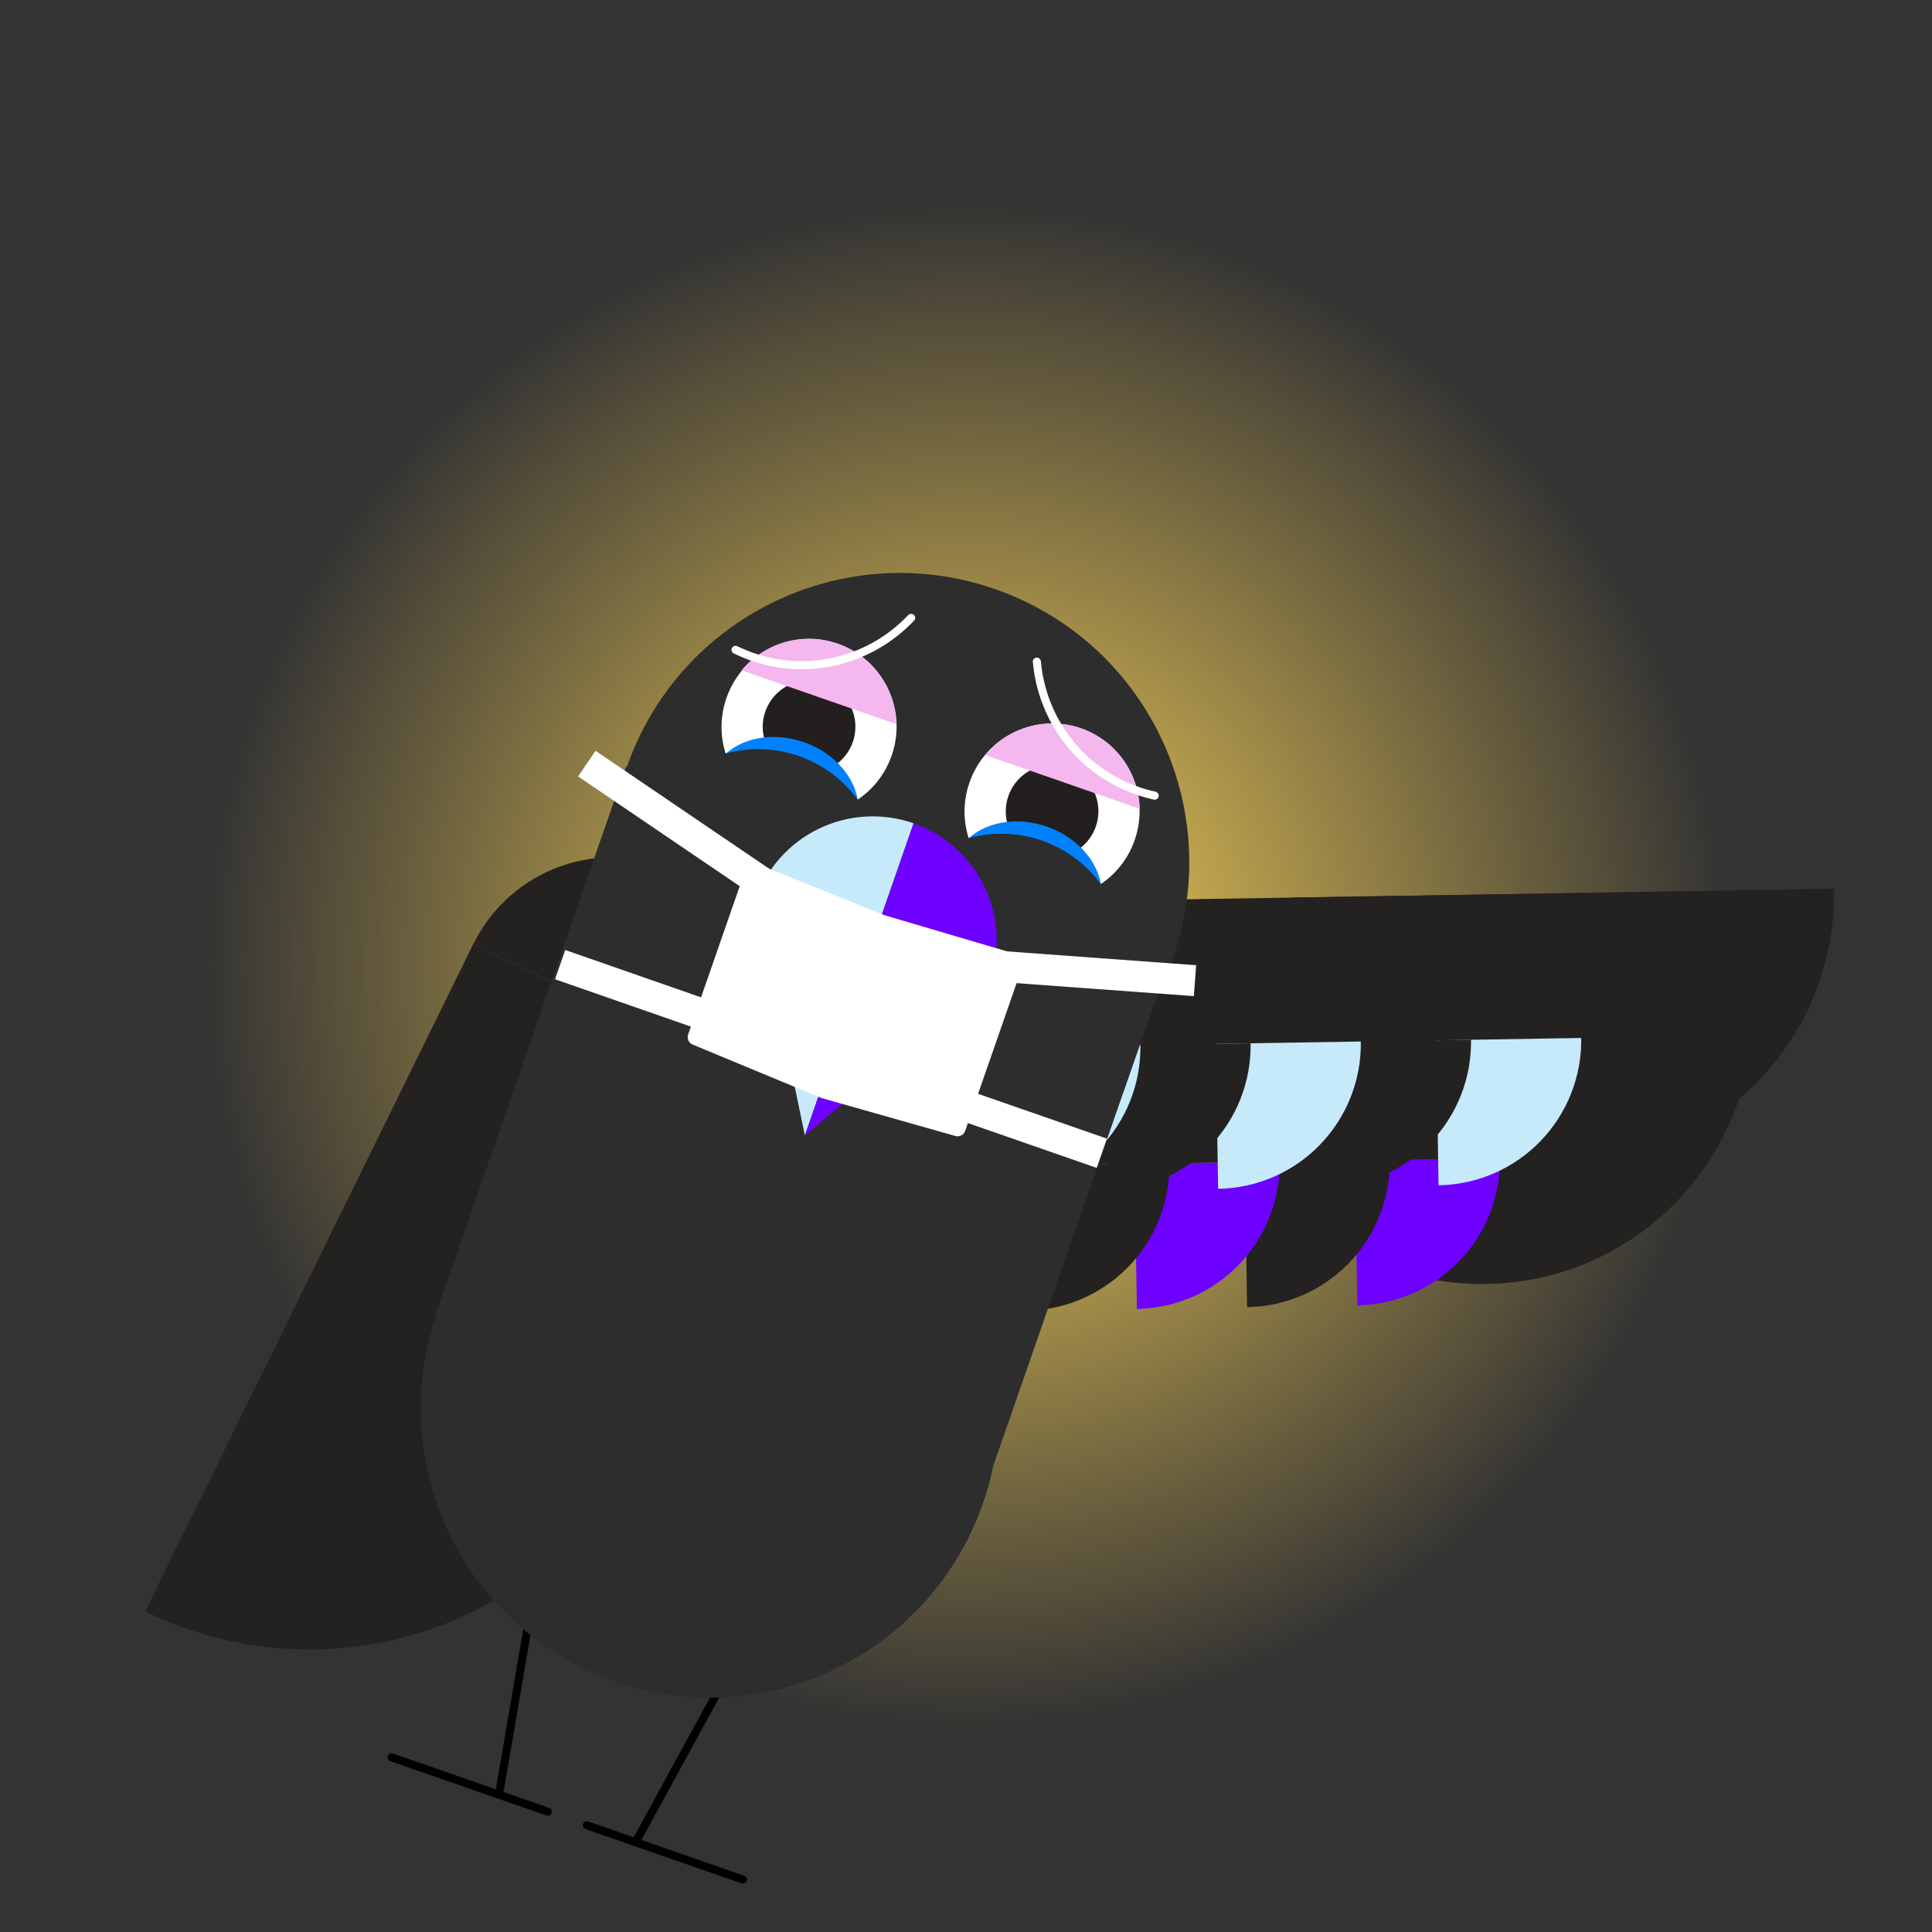 <svg width="542" height="542" viewBox="0 0 542 542" fill="none" xmlns="http://www.w3.org/2000/svg">
<rect x="0" y="0" width="542" height="542" fill="#333333" stroke="none"/>
<circle cx="270.959" cy="270.628" r="216.063" transform="rotate(17.339 270.959 270.628)" fill="url(#paint0_radial_41_4220)"/>
<path d="M413.9 208.362C414.129 208.356 414.357 208.352 414.586 208.348C414.815 208.344 415.043 208.342 415.272 208.34L413.9 208.362Z" fill="#242121"/>
<path d="M491.723 282.453C491.728 282.655 491.732 282.858 491.735 283.061C492.408 324.997 458.957 359.538 417.022 360.21C375.087 360.883 340.547 327.434 339.873 285.5L491.733 283.064L491.723 282.453Z" fill="#242121"/>
<path d="M491.735 283.061C491.821 288.403 490.854 293.708 488.889 298.676C486.924 303.644 484 308.177 480.283 312.014C476.566 315.852 472.13 318.92 467.228 321.044C462.325 323.167 457.053 324.304 451.711 324.39L451.058 283.712L491.735 283.061Z" fill="#242121"/>
<path d="M296.482 286.195C291.14 286.281 285.868 287.418 280.965 289.541C276.063 291.665 271.627 294.733 267.91 298.571C264.193 302.408 261.269 306.941 259.304 311.909C257.339 316.877 256.372 322.183 256.457 327.525L297.135 326.872L296.482 286.195Z" fill="#242121"/>
<path d="M296.485 286.192L297.137 326.869L451.711 324.39L451.058 283.712L296.485 286.192Z" fill="#242121"/>
<path d="M380.773 366.217C386.115 366.131 391.387 364.994 396.29 362.871C401.192 360.747 405.628 357.679 409.345 353.841C413.062 350.003 415.986 345.471 417.951 340.503C419.916 335.535 420.884 330.229 420.798 324.887L380.12 325.539L380.773 366.217Z" fill="#6E00FF"/>
<path d="M349.856 366.713C355.198 366.627 360.47 365.49 365.373 363.367C370.275 361.243 374.711 358.175 378.428 354.337C382.145 350.499 385.069 345.967 387.034 340.999C388.999 336.031 389.967 330.725 389.881 325.383L349.204 326.035L349.856 366.713Z" fill="#242121"/>
<path d="M318.941 367.208C324.283 367.123 329.555 365.986 334.458 363.862C339.36 361.739 343.796 358.671 347.513 354.833C351.23 350.995 354.154 346.463 356.119 341.495C358.084 336.527 359.052 331.221 358.966 325.879L318.288 326.531L318.941 367.208Z" fill="#6E00FF"/>
<path d="M288.024 367.704C293.366 367.619 298.638 366.482 303.541 364.358C308.443 362.235 312.879 359.167 316.596 355.329C320.313 351.491 323.237 346.959 325.202 341.991C327.167 337.023 328.135 331.716 328.049 326.375L287.371 327.027L288.024 367.704Z" fill="#242121"/>
<path d="M257.11 368.2C262.452 368.115 267.724 366.978 272.627 364.854C277.529 362.731 281.965 359.663 285.682 355.825C289.399 351.987 292.323 347.455 294.288 342.487C296.253 337.519 297.22 332.212 297.135 326.87L256.457 327.523L257.11 368.2Z" fill="#6E00FF"/>
<path d="M436.696 174.667C436.925 174.661 437.153 174.656 437.382 174.653C437.611 174.649 437.839 174.647 438.068 174.645L436.696 174.667Z" fill="#242121"/>
<path d="M514.519 248.757C514.524 248.96 514.528 249.163 514.531 249.366C515.203 291.302 481.753 325.842 439.818 326.515C397.883 327.188 363.343 293.739 362.669 251.805L514.529 249.369L514.519 248.757Z" fill="#242121"/>
<path d="M514.531 249.366C514.617 254.708 513.65 260.013 511.685 264.981C509.72 269.949 506.796 274.481 503.079 278.319C499.362 282.157 494.926 285.225 490.024 287.348C485.121 289.472 479.849 290.609 474.507 290.695L473.854 250.017L514.531 249.366Z" fill="#242121"/>
<path d="M319.278 252.5C313.936 252.586 308.664 253.723 303.761 255.846C298.859 257.969 294.423 261.037 290.706 264.875C286.989 268.713 284.065 273.245 282.1 278.213C280.135 283.181 279.168 288.488 279.253 293.83L319.931 293.177L319.278 252.5Z" fill="#242121"/>
<path d="M319.281 252.496L319.933 293.174L474.507 290.695L473.854 250.017L319.281 252.496Z" fill="#242121"/>
<path d="M403.569 332.521C408.911 332.436 414.183 331.299 419.086 329.175C423.988 327.052 428.424 323.984 432.141 320.146C435.858 316.308 438.782 311.776 440.747 306.808C442.712 301.84 443.679 296.533 443.594 291.192L402.916 291.844L403.569 332.521Z" fill="#C7EAFB"/>
<path d="M372.652 333.017C377.994 332.932 383.266 331.795 388.169 329.671C393.071 327.548 397.507 324.48 401.224 320.642C404.941 316.804 407.865 312.272 409.83 307.304C411.795 302.336 412.762 297.029 412.677 291.688L371.999 292.34L372.652 333.017Z" fill="#242121"/>
<path d="M341.737 333.513C347.079 333.428 352.351 332.291 357.254 330.167C362.156 328.044 366.592 324.976 370.309 321.138C374.026 317.3 376.95 312.768 378.915 307.8C380.88 302.832 381.847 297.525 381.762 292.183L341.084 292.836L341.737 333.513Z" fill="#C7EAFB"/>
<path d="M310.82 334.009C316.162 333.923 321.434 332.786 326.337 330.663C331.239 328.54 335.675 325.471 339.392 321.634C343.109 317.796 346.033 313.263 347.998 308.296C349.963 303.328 350.93 298.021 350.845 292.679L310.167 293.332L310.82 334.009Z" fill="#242121"/>
<path d="M279.906 334.505C285.248 334.419 290.52 333.282 295.423 331.159C300.325 329.036 304.761 325.967 308.478 322.129C312.195 318.292 315.119 313.759 317.084 308.791C319.049 303.823 320.016 298.517 319.931 293.175L279.253 293.828L279.906 334.505Z" fill="#C7EAFB"/>
<path d="M132.83 264.796C157.661 277.005 176.626 298.578 185.551 324.769C194.476 350.961 192.632 379.625 180.423 404.456C168.214 429.287 146.641 448.251 120.449 457.177C94.258 466.102 65.594 464.257 40.763 452.049L132.83 264.796Z" fill="#242121"/>
<path d="M132.83 264.796C135.349 259.673 138.852 255.096 143.14 251.327C147.427 247.558 152.415 244.67 157.819 242.829C163.222 240.988 168.936 240.229 174.633 240.595C180.33 240.962 185.899 242.447 191.022 244.966L171.841 283.977L132.83 264.796Z" fill="#242121"/>
<path d="M98.954 432.218C96.436 437.341 92.932 441.918 88.645 445.687C84.357 449.456 79.369 452.344 73.966 454.185C68.562 456.027 62.849 456.786 57.152 456.419C51.455 456.052 45.886 454.567 40.763 452.049L59.943 413.038L98.954 432.218Z" fill="#242121"/>
<path d="M171.841 283.977L132.83 264.796L59.943 413.038L98.954 432.218L171.841 283.977Z" fill="#242121"/>
<path d="M203.66 470.403L178.308 516.816" stroke="black" stroke-width="2.26" stroke-linecap="round"/>
<path d="M148.916 451.358L139.988 503.484" stroke="black" stroke-width="2.26" stroke-linecap="round"/>
<path d="M109.878 493.008L153.673 508.243" stroke="black" stroke-width="2.26" stroke-linecap="round"/>
<path d="M208.417 527.289L164.622 512.053" stroke="black" stroke-width="2.26" stroke-linecap="round"/>
<path d="M328.365 268.315L175.651 215.187L122.326 368.469L275.04 421.597L328.365 268.315Z" fill="#2D2D2D"/>
<path d="M328.365 268.315L175.651 215.187L162.32 253.508L315.034 306.635L328.365 268.315Z" fill="#2D2D2D"/>
<circle cx="81.146" cy="81.146" r="81.146" transform="matrix(-0.944 -0.329 -0.329 0.944 302.44 345.211)" fill="#2D2D2D"/>
<path d="M175.829 215.239C161.103 257.566 183.48 303.817 225.807 318.542C268.135 333.267 314.385 310.891 329.111 268.564C343.836 226.236 321.46 179.985 279.132 165.26C236.805 150.535 190.554 172.911 175.829 215.239Z" fill="#2D2D2D"/>
<path d="M328.369 268.307L175.655 215.18L151.963 283.282C150.323 287.998 152.816 293.151 157.531 294.791L293.168 341.977C297.884 343.618 303.037 341.125 304.677 336.409L328.369 268.307Z" fill="#2D2D2D"/>
<path d="M218.878 227.151C231.679 231.604 245.681 224.798 250.151 211.949C254.622 199.099 247.867 185.072 235.066 180.619C222.264 176.165 208.262 182.971 203.792 195.821C199.322 208.67 206.076 222.697 218.878 227.151Z" fill="white"/>
<path d="M222.689 216.204C229.466 218.562 236.879 214.959 239.246 208.156C241.612 201.354 238.036 193.928 231.259 191.57C224.482 189.212 217.069 192.815 214.702 199.618C212.336 206.421 215.911 213.847 222.689 216.204Z" fill="#231F20"/>
<path d="M214.208 240.61C225.362 244.49 236.928 240.382 240.041 231.434C243.154 222.486 236.635 212.086 225.481 208.206C214.326 204.325 202.761 208.433 199.648 217.382C196.535 226.33 203.054 236.729 214.208 240.61Z" fill="#0082FF"/>
<path d="M201.202 277.764C219.275 284.052 239.042 274.443 245.353 256.302C251.664 238.162 242.129 218.359 224.055 212.072C205.982 205.784 186.215 215.393 179.904 233.534C173.593 251.674 183.129 271.477 201.202 277.764Z" fill="#2D2D2D"/>
<path d="M287.053 250.865C299.855 255.319 313.857 248.513 318.327 235.663C322.797 222.814 316.043 208.787 303.241 204.333C290.439 199.88 276.438 206.686 271.968 219.535C267.497 232.385 274.252 246.412 287.053 250.865Z" fill="white"/>
<path d="M290.865 239.915C297.642 242.273 305.055 238.67 307.421 231.867C309.788 225.065 306.212 217.639 299.435 215.281C292.657 212.923 285.245 216.526 282.878 223.329C280.511 230.132 284.087 237.558 290.865 239.915Z" fill="#231F20"/>
<path d="M282.374 264.388C293.555 268.278 305.149 264.16 308.269 255.19C311.389 246.221 304.855 235.796 293.674 231.906C282.493 228.016 270.899 232.135 267.779 241.104C264.658 250.074 271.193 260.498 282.374 264.388Z" fill="#0082FF"/>
<path d="M269.44 301.502C287.513 307.79 307.281 298.181 313.591 280.041C319.902 261.9 310.367 242.098 292.294 235.81C274.221 229.523 254.453 239.131 248.143 257.272C241.832 275.412 251.367 295.215 269.44 301.502Z" fill="#2D2D2D"/>
<path d="M277.69 275.223C279.191 270.91 279.827 266.343 279.563 261.784C279.299 257.224 278.139 252.762 276.15 248.65C274.161 244.539 271.382 240.86 267.971 237.823C264.56 234.786 260.584 232.451 256.271 230.95L244.844 263.796L277.69 275.223Z" fill="#6E00FF"/>
<path d="M211.997 252.371C213.498 248.058 215.833 244.082 218.87 240.672C221.907 237.261 225.586 234.481 229.697 232.492C233.809 230.503 238.271 229.344 242.831 229.079C247.39 228.815 251.957 229.451 256.27 230.952L244.843 263.798L211.997 252.371Z" fill="#C7EAFB"/>
<path d="M211.999 252.371L244.845 263.798L225.801 318.541L211.999 252.371Z" fill="#C7EAFB"/>
<path d="M277.69 275.223L244.844 263.796L225.8 318.539L277.69 275.223Z" fill="#6E00FF"/>
<path fill-rule="evenodd" clip-rule="evenodd" d="M208.036 188.042C214.404 180.402 225.042 177.094 234.96 180.544C244.878 183.995 251.166 193.191 251.417 203.134L208.036 188.042ZM218.97 227.144L218.575 227.007C218.641 227.03 218.706 227.054 218.772 227.077C218.838 227.099 218.904 227.122 218.97 227.144Z" fill="#F4B7EE"/>
<path fill-rule="evenodd" clip-rule="evenodd" d="M256.252 172.411C256.818 172.795 256.918 173.592 256.448 174.09C245.076 186.144 227.315 191.112 210.699 185.332C209.014 184.746 207.389 184.066 205.827 183.299C205.22 183.002 205.029 182.235 205.409 181.676V181.676C205.732 181.201 206.359 181.044 206.875 181.296C208.34 182.012 209.864 182.648 211.442 183.197C227.166 188.667 243.98 183.98 254.763 172.582C255.152 172.17 255.783 172.092 256.252 172.411V172.411Z" fill="white"/>
<path fill-rule="evenodd" clip-rule="evenodd" d="M319.741 226.898C319.491 216.954 313.203 207.757 303.284 204.306C293.365 200.856 282.726 204.164 276.358 211.806L319.741 226.898Z" fill="#F4B7EE"/>
<path fill-rule="evenodd" clip-rule="evenodd" d="M290.949 184.485C290.266 184.435 289.694 184.998 289.753 185.68C291.189 202.189 302.032 217.107 318.646 222.887C320.332 223.473 322.029 223.949 323.73 224.318C324.391 224.461 325.016 223.978 325.065 223.304V223.304C325.107 222.731 324.713 222.219 324.151 222.096C322.558 221.748 320.968 221.301 319.389 220.752C303.666 215.282 293.392 201.172 292.011 185.544C291.961 184.979 291.514 184.527 290.949 184.485V184.485Z" fill="white"/>
<rect x="251.827" y="264.656" width="83.96" height="8.694" transform="rotate(4.182 251.827 264.656)" fill="white"/>
<rect x="231.233" y="291.844" width="83.96" height="8.694" transform="rotate(19.182 231.233 291.844)" fill="white"/>
<path d="M236.522 257.797L167.066 210.626L162.182 217.818L231.638 264.989L236.522 257.797Z" fill="white"/>
<rect width="83.96" height="8.694" transform="matrix(-0.944 -0.329 -0.329 0.944 237.827 294.137)" fill="white"/>
<path d="M209.247 243.649C209.672 242.43 211.028 241.813 212.226 242.295L248.245 256.784L285.481 267.779C286.718 268.145 287.399 269.471 286.975 270.689L270.775 317.257C270.382 318.387 269.175 319.015 268.024 318.689L230.464 308.043L194.316 293.046C193.21 292.588 192.654 291.347 193.047 290.216L209.247 243.649Z" fill="white"/>
<defs>
<radialGradient id="paint0_radial_41_4220" cx="0" cy="0" r="1" gradientUnits="userSpaceOnUse" gradientTransform="translate(270.959 270.628) rotate(90) scale(216.063)">
<stop stop-color="#FED75A"/>
<stop offset="1" stop-color="#FED75A" stop-opacity="0"/>
</radialGradient>
</defs>
</svg>
